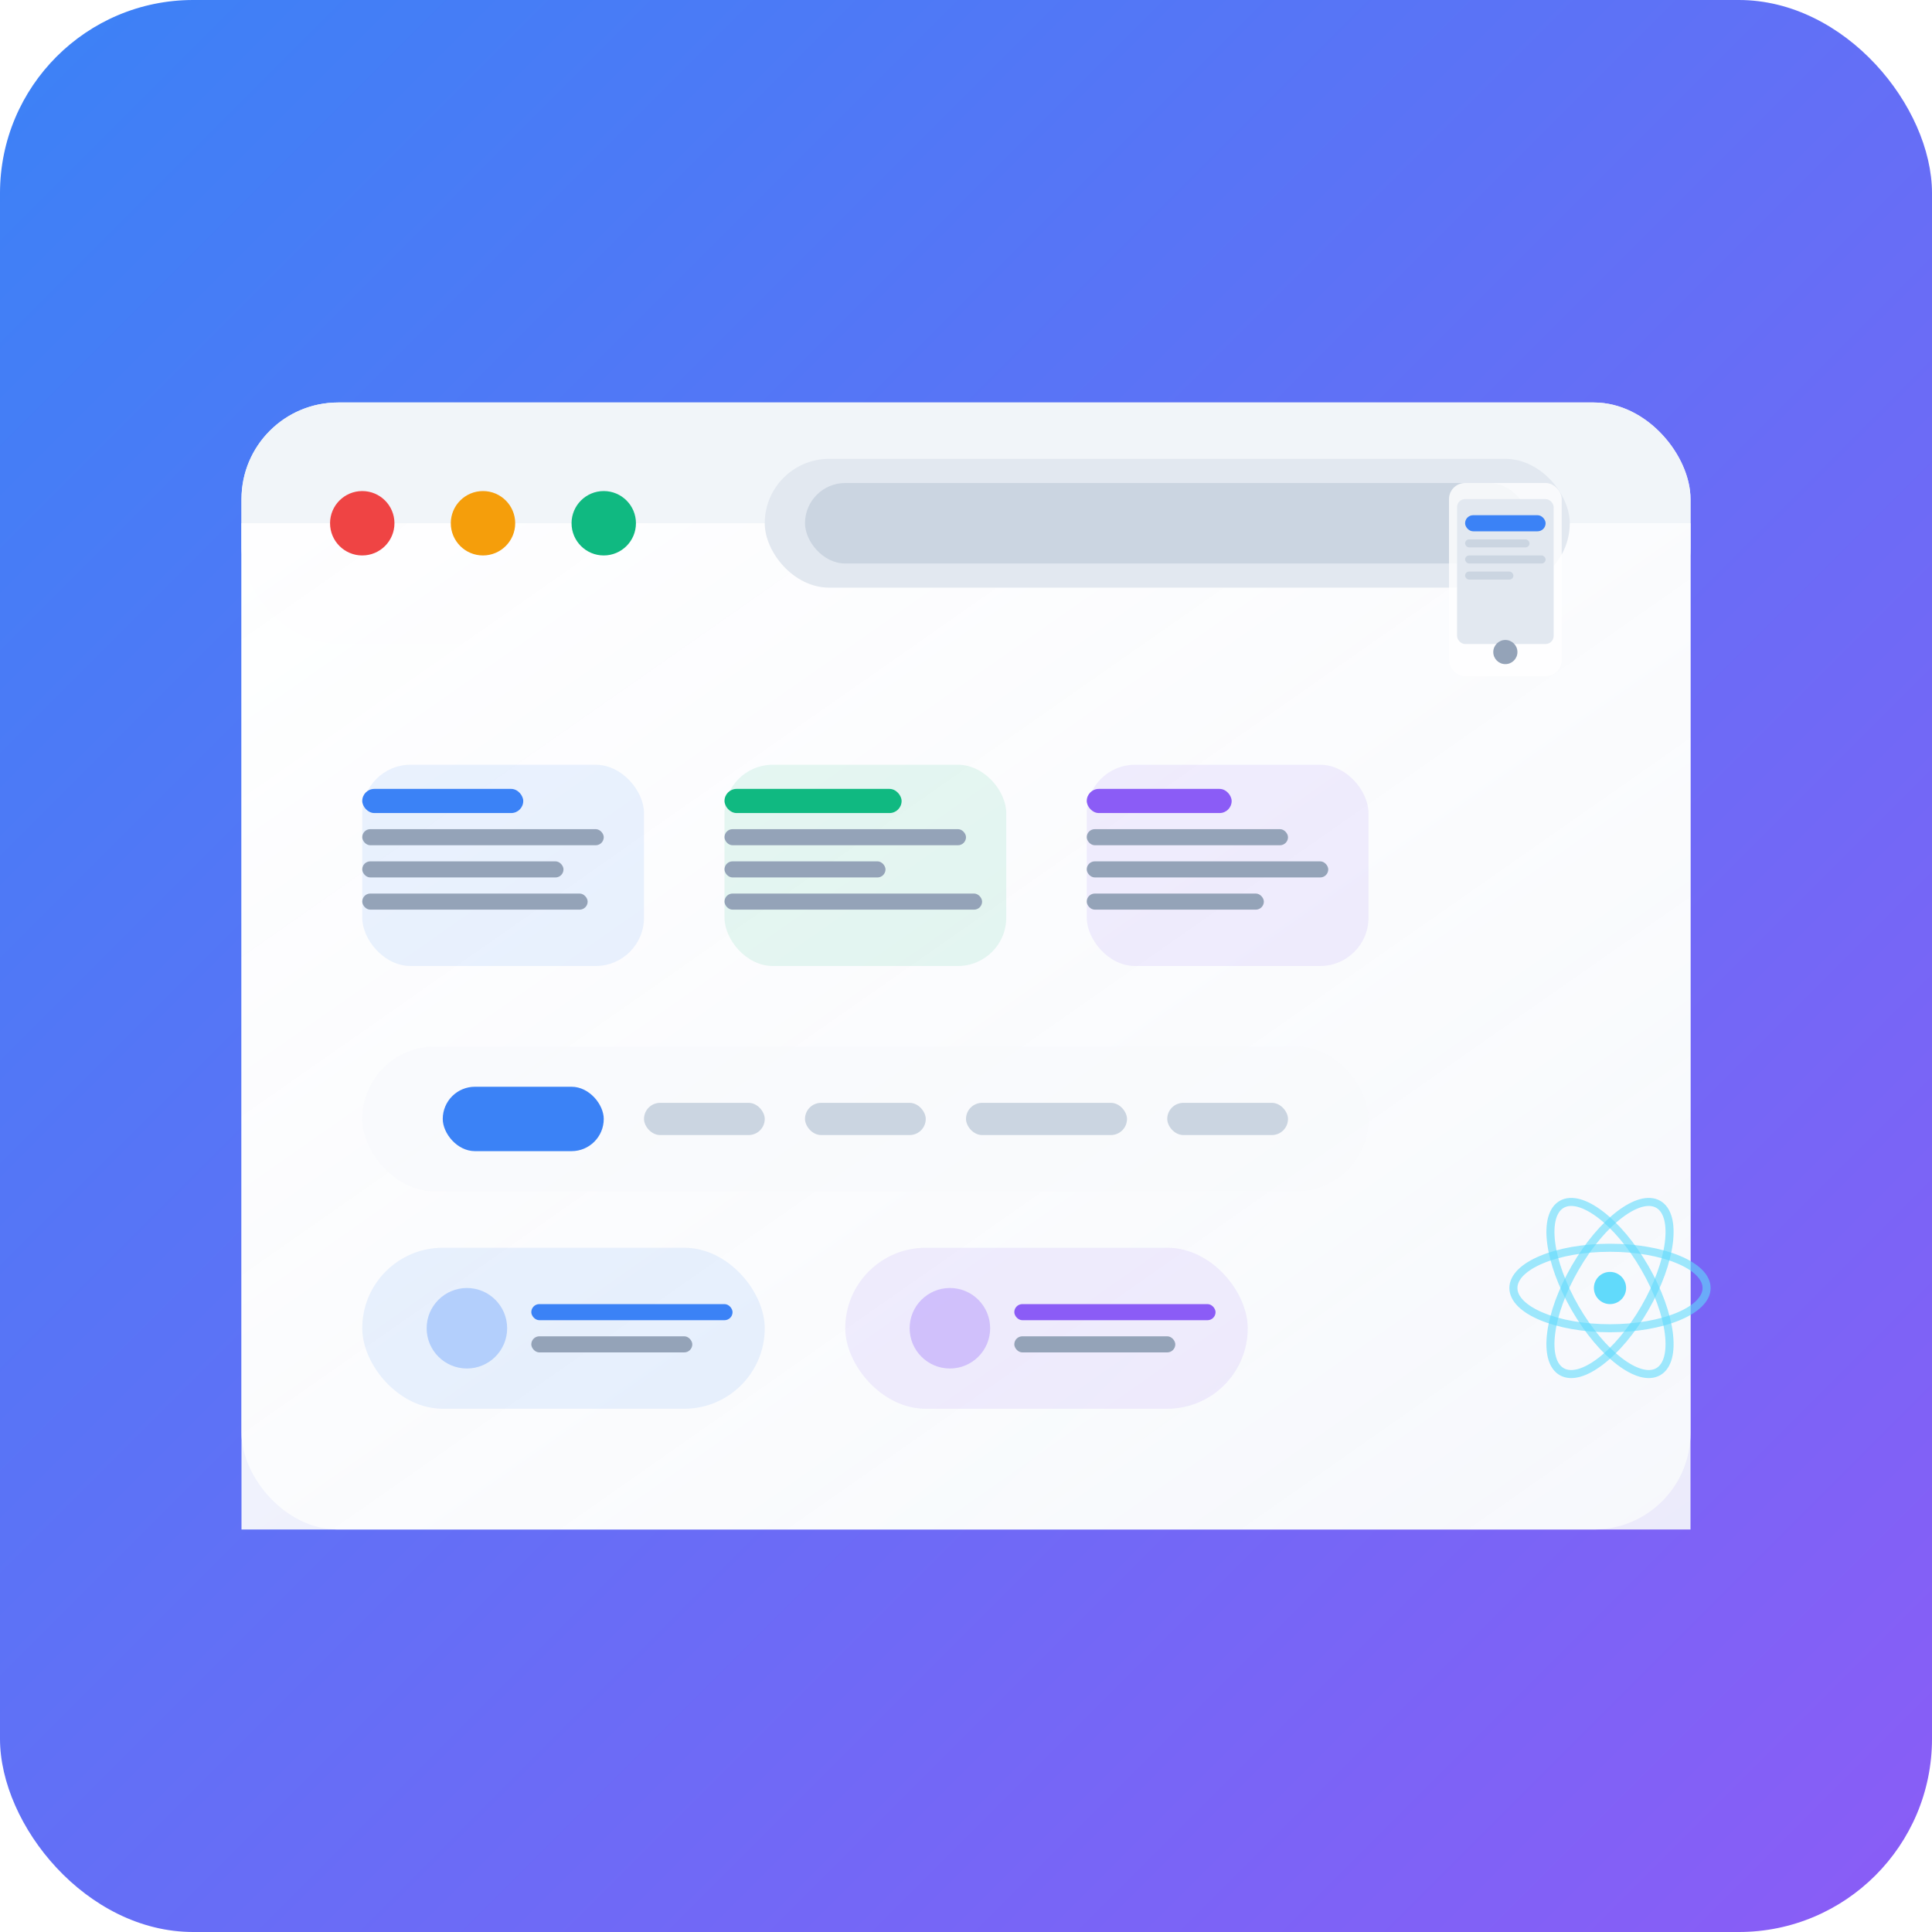 <svg width="240" height="240" viewBox="0 0 240 240" xmlns="http://www.w3.org/2000/svg">
  <defs>
    <linearGradient id="bgGradient" x1="0%" y1="0%" x2="100%" y2="100%">
      <stop offset="0%" style="stop-color:#3B82F6;stop-opacity:1" />
      <stop offset="100%" style="stop-color:#8B5CF6;stop-opacity:1" />
    </linearGradient>
    <linearGradient id="cardGradient" x1="0%" y1="0%" x2="100%" y2="100%">
      <stop offset="0%" style="stop-color:#FFFFFF;stop-opacity:0.95" />
      <stop offset="100%" style="stop-color:#F8FAFC;stop-opacity:0.9" />
    </linearGradient>
    <filter id="shadow" x="-20%" y="-20%" width="140%" height="140%">
      <feDropShadow dx="0" dy="4" stdDeviation="8" flood-color="#000000" flood-opacity="0.15"/>
    </filter>
  </defs>
  
  <!-- Background -->
  <rect width="240" height="240" rx="24" fill="url(#bgGradient)"/>
  
  <!-- Browser Window -->
  <rect x="30" y="50" width="180" height="140" rx="12" fill="url(#cardGradient)" filter="url(#shadow)"/>
  
  <!-- Browser Header -->
  <rect x="30" y="50" width="180" height="30" rx="12" fill="#F1F5F9"/>
  <rect x="30" y="65" width="180" height="125" rx="0" fill="url(#cardGradient)"/>
  
  <!-- Traffic Lights -->
  <circle cx="45" cy="65" r="4" fill="#EF4444"/>
  <circle cx="60" cy="65" r="4" fill="#F59E0B"/>
  <circle cx="75" cy="65" r="4" fill="#10B981"/>
  
  <!-- URL Bar -->
  <rect x="95" y="57" width="100" height="16" rx="8" fill="#E2E8F0"/>
  <rect x="100" y="60" width="90" height="10" rx="5" fill="#CBD5E1"/>
  
  <!-- Modern UI Cards -->
  <rect x="45" y="95" width="35" height="25" rx="6" fill="#3B82F6" opacity="0.1"/>
  <rect x="45" y="98" width="20" height="3" rx="1.5" fill="#3B82F6"/>
  <rect x="45" y="103" width="30" height="2" rx="1" fill="#94A3B8"/>
  <rect x="45" y="107" width="25" height="2" rx="1" fill="#94A3B8"/>
  <rect x="45" y="111" width="28" height="2" rx="1" fill="#94A3B8"/>
  
  <rect x="90" y="95" width="35" height="25" rx="6" fill="#10B981" opacity="0.1"/>
  <rect x="90" y="98" width="22" height="3" rx="1.5" fill="#10B981"/>
  <rect x="90" y="103" width="30" height="2" rx="1" fill="#94A3B8"/>
  <rect x="90" y="107" width="20" height="2" rx="1" fill="#94A3B8"/>
  <rect x="90" y="111" width="32" height="2" rx="1" fill="#94A3B8"/>
  
  <rect x="135" y="95" width="35" height="25" rx="6" fill="#8B5CF6" opacity="0.1"/>
  <rect x="135" y="98" width="18" height="3" rx="1.5" fill="#8B5CF6"/>
  <rect x="135" y="103" width="25" height="2" rx="1" fill="#94A3B8"/>
  <rect x="135" y="107" width="30" height="2" rx="1" fill="#94A3B8"/>
  <rect x="135" y="111" width="22" height="2" rx="1" fill="#94A3B8"/>
  
  <!-- Navigation Dots -->
  <rect x="45" y="130" width="125" height="18" rx="9" fill="#F8FAFC" opacity="0.7"/>
  <rect x="55" y="135" width="20" height="8" rx="4" fill="#3B82F6"/>
  <rect x="80" y="137" width="15" height="4" rx="2" fill="#CBD5E1"/>
  <rect x="100" y="137" width="15" height="4" rx="2" fill="#CBD5E1"/>
  <rect x="120" y="137" width="20" height="4" rx="2" fill="#CBD5E1"/>
  <rect x="145" y="137" width="15" height="4" rx="2" fill="#CBD5E1"/>
  
  <!-- Feature Icons -->
  <rect x="45" y="155" width="50" height="20" rx="10" fill="rgba(59, 130, 246, 0.1)"/>
  <circle cx="58" cy="165" r="5" fill="#3B82F6" opacity="0.3"/>
  <rect x="66" y="162" width="25" height="2" rx="1" fill="#3B82F6"/>
  <rect x="66" y="166" width="20" height="2" rx="1" fill="#94A3B8"/>
  
  <rect x="105" y="155" width="50" height="20" rx="10" fill="rgba(139, 92, 246, 0.1)"/>
  <circle cx="118" cy="165" r="5" fill="#8B5CF6" opacity="0.3"/>
  <rect x="126" y="162" width="25" height="2" rx="1" fill="#8B5CF6"/>
  <rect x="126" y="166" width="20" height="2" rx="1" fill="#94A3B8"/>
  
  <!-- Mobile Responsive Indicator -->
  <g transform="translate(180, 60)">
    <rect x="0" y="0" width="14" height="24" rx="2" fill="rgba(255,255,255,0.8)"/>
    <rect x="1" y="2" width="12" height="18" rx="1" fill="#E2E8F0"/>
    <rect x="2" y="4" width="10" height="2" rx="1" fill="#3B82F6"/>
    <rect x="2" y="7" width="8" height="1" rx="0.5" fill="#CBD5E1"/>
    <rect x="2" y="9" width="10" height="1" rx="0.5" fill="#CBD5E1"/>
    <rect x="2" y="11" width="6" height="1" rx="0.5" fill="#CBD5E1"/>
    <circle cx="7" cy="21" r="1.5" fill="#94A3B8"/>
  </g>
  
  <!-- React Symbol (small) -->
  <g transform="translate(200, 160)">
    <circle cx="0" cy="0" r="2" fill="#61DAFB"/>
    <ellipse cx="0" cy="0" rx="12" ry="5" fill="none" stroke="#61DAFB" stroke-width="1" opacity="0.6"/>
    <ellipse cx="0" cy="0" rx="12" ry="5" fill="none" stroke="#61DAFB" stroke-width="1" opacity="0.6" transform="rotate(60)"/>
    <ellipse cx="0" cy="0" rx="12" ry="5" fill="none" stroke="#61DAFB" stroke-width="1" opacity="0.6" transform="rotate(-60)"/>
  </g>
  
</svg>